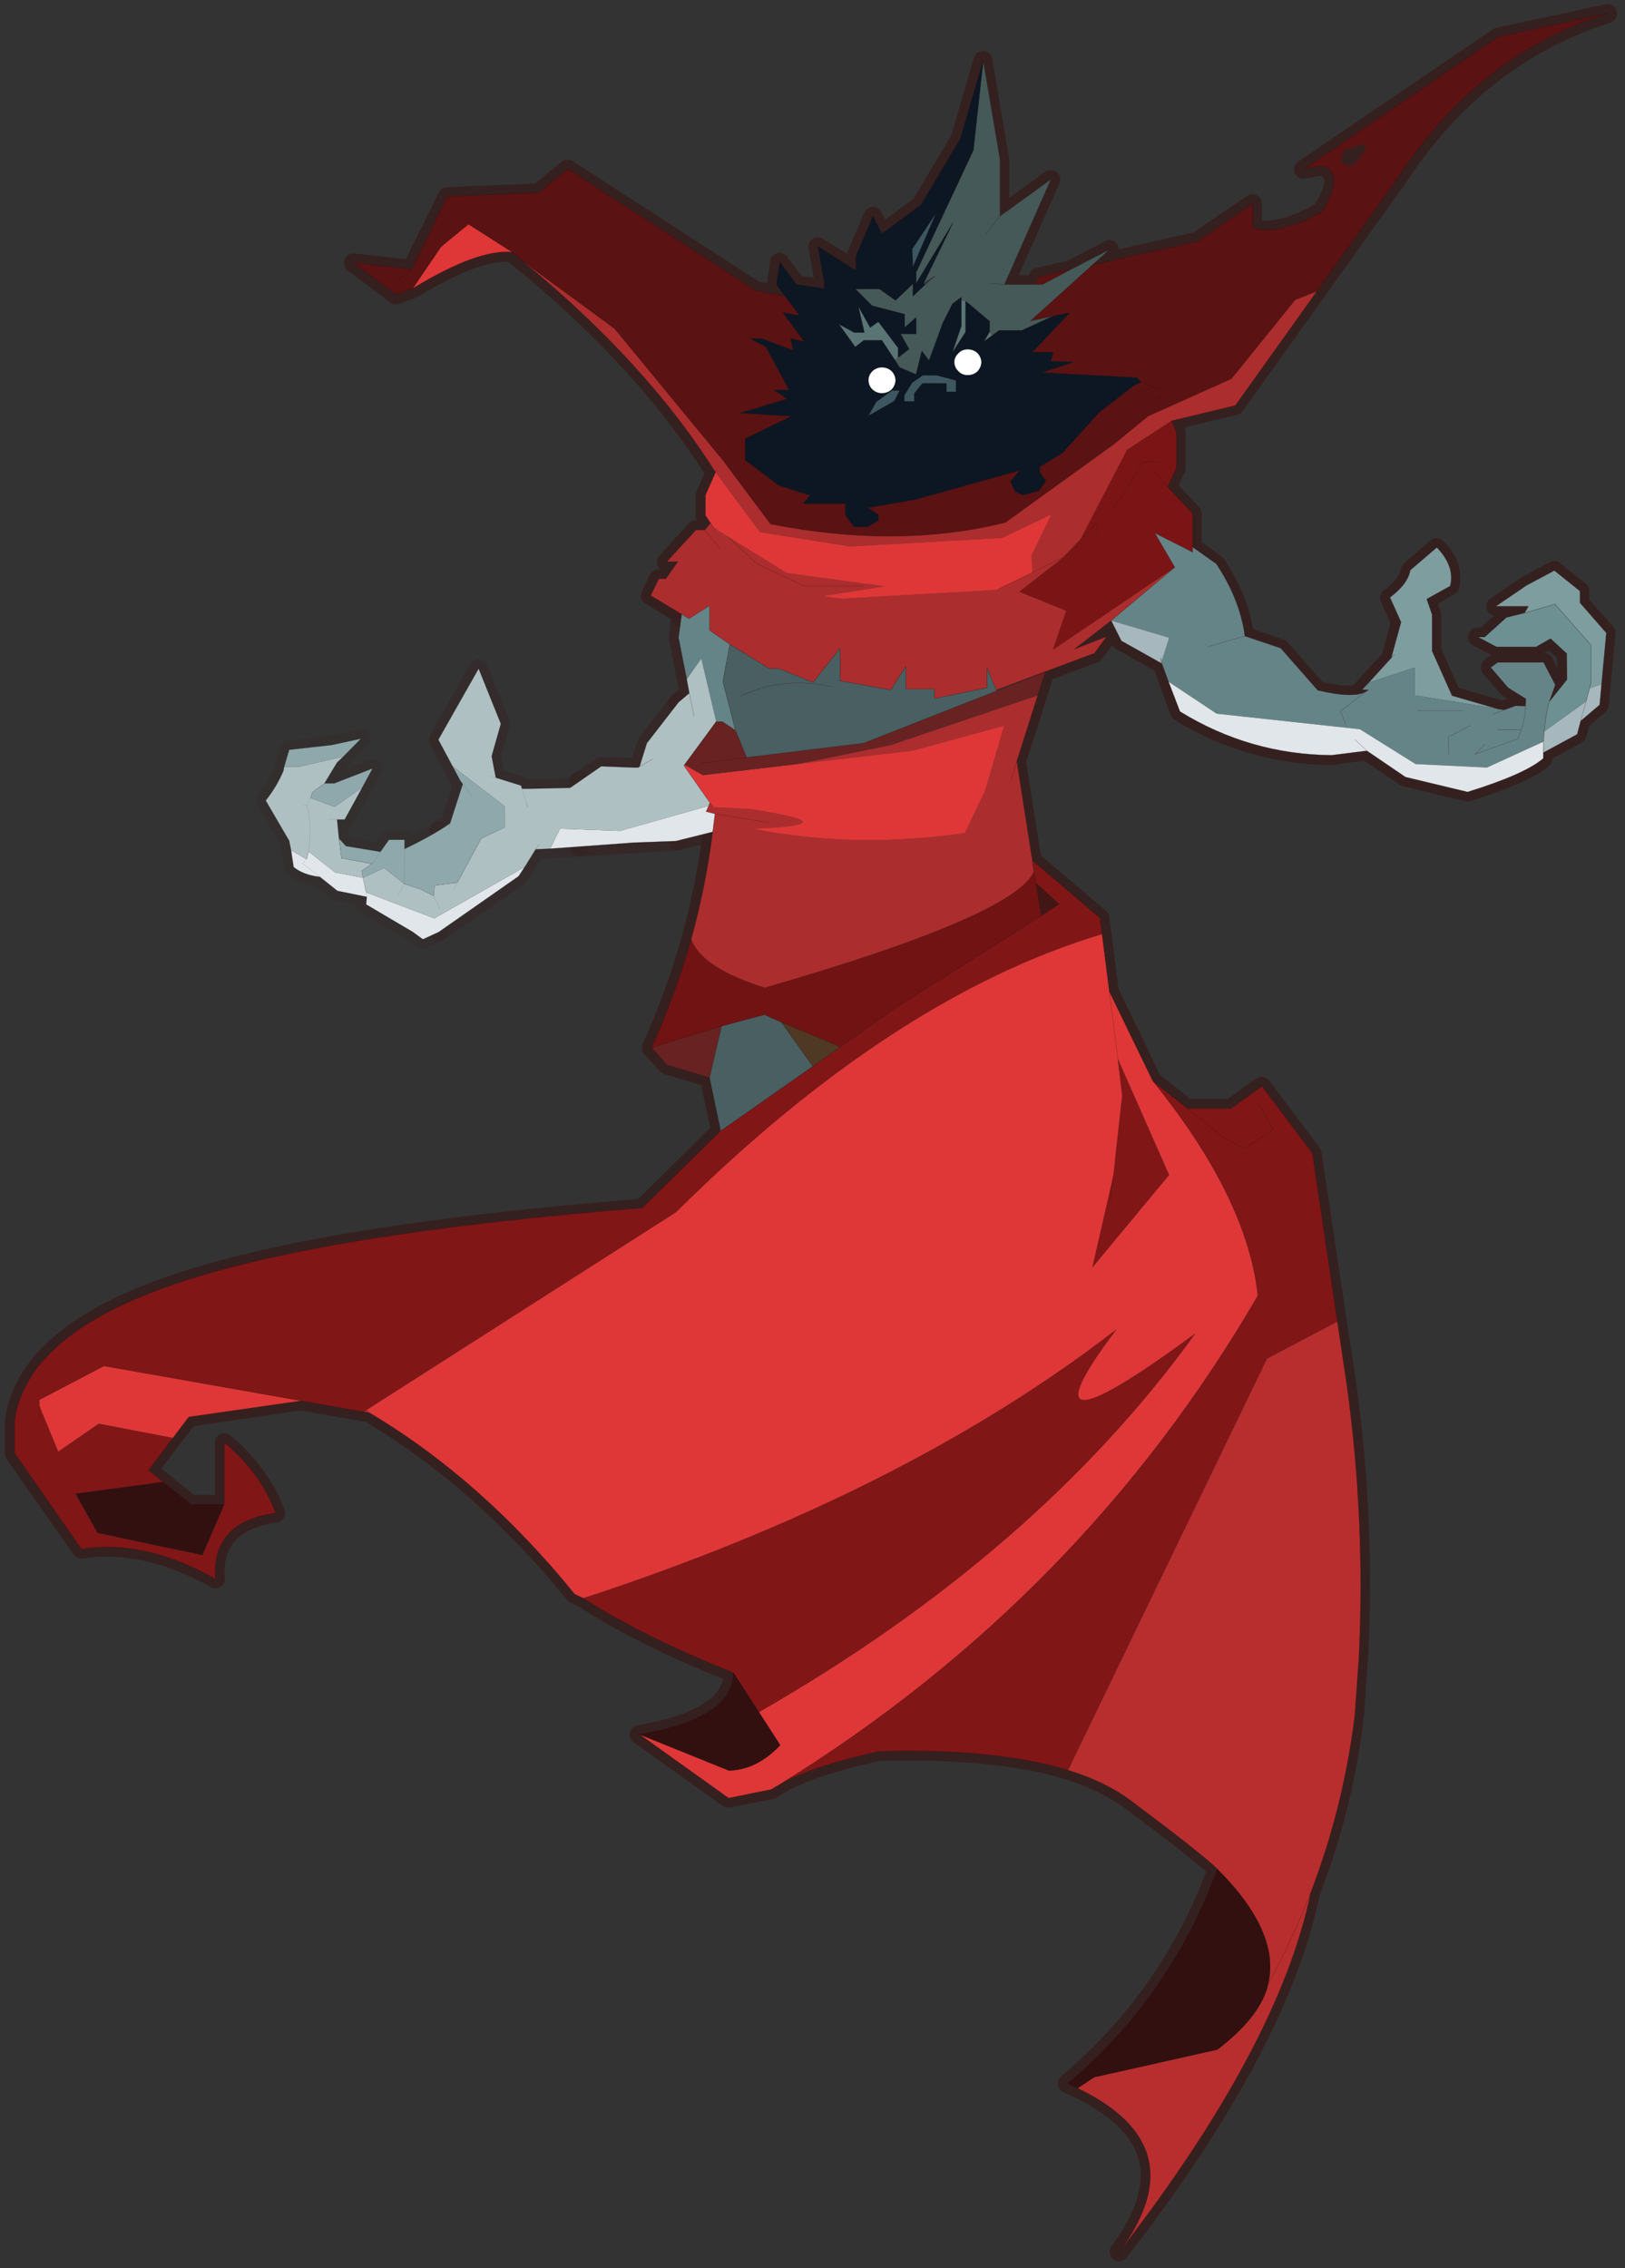 <svg width="513" height="716" xmlns="http://www.w3.org/2000/svg" xmlns:xlink="http://www.w3.org/1999/xlink"><rect width="100%" height="100%" fill="#333333" stroke="none"/><defs><path fill-rule="evenodd" fill-opacity="0" fill="#f0f" d="M0 0h102.95v45H0V0" id="a"/><use xlink:href="#a" width="102.95" height="45" id="c"/><g id="b"><path stroke-opacity="0" stroke-linejoin="round" stroke-linecap="round" stroke="#f0f" fill="none" d="M187.95-293.5v380h-380v-380h380M92.95.6H-97" transform="translate(192.55 294)"/><path stroke-opacity="0" stroke-linejoin="round" stroke-linecap="round" stroke="#f0f" fill="none" d="m187.95-293.5-190 190 190 190m-380-380 190 190L-192 86.5" transform="translate(192.55 294)"/><path stroke-width="3" stroke-linejoin="round" stroke-linecap="round" stroke="#352020" fill="none" d="M156.95 151.8q-1.1 8.65-3.4 16.95-2.45 8.75-6.25 17.15l2.5 2.7 6.65 2 1.8 8.4-12.35 12.2q-49.05 3.9-72.4 11.5-24.85 8.05-26.75 22.15v5.05l10.6 15.1q9.95-1.55 21.15 4.7-.7-8.9 9.5-10.4-2.35-6.25-8.1-11.1v9.75h-5.3l-6.7-5.4 6.35-8.35L92 241.6l10.8 1.9q17.75 10.6 32.4 28.6l1.35.65q9.55 6.2 23.65 11.75 0 7.25-14.8 9.8l14.05 10 6.75-1.3 1.7-1.05q5.05-2.75 15.2-5l3.5-.05q16.2-.15 26.5 3 5.95 1.9 9.9 4.85 11.6 8.65 13.65 10.75-7.35 20.05-23.65 33.85l1.6.75q18.95 9.1 6.55 25.8 25.3-32.6 30.2-56.7 5.25-13.5 6.95-27.95l.65-9.15q1.1-21.6-1.85-42.95l-5.5-36.6-7.95-10.6-4.9 3.5h-6.9l-5.45-4.35-6.8-14.1-1.5-11.6-10.7-9.1-2.45-15.65 4.5-14.1 7.75-2.9 2-2.7-5.1 2 5.75-4.45 1.6 3.15 6.3 3.55.15.05 2.8 7.6q11.1 6.8 23.95 6.9l5.55-.75 6.1 4.15 9.85 2.35q9-2.8 11.9-5.25v-.95l5.4-2.9.55-2.1 2.95-2.55L298 120.4l-4.15-4.7v-1.95q-2-1.55-4.05-3.2l-4.4 2.4-4.8 3.25h5.1l-.6 1.05-2.85.7-3.45 3.1h-1.05l2.9 1.55h6.25l2.3-1.25 2.55 2.3.1 4.15-2.8 3.45.95-2.6-1.85-3.6h-7.35l-1.05.8 2.75 3.2 2.85 1.75-.05 1.15-1.65-.05-1.75.65-1-.15-7.25-2.1-3.15-7.05v-5.7l-.85-2.45 3.7-2.1q.8-3.05-2.1-6.05l-4.15 3.6q-.35 2.15-3.25 4.3l1.7 3.85-1.5 5.7-4.6 5h1l-.05.05-.1.05-.05.05-.05.05q-1.8 1.25-7.75-.1l-5.85-6.65-5.65-1.95q-.75-5.7-4.5-11.35l-3.75-2.7v-5.25l-3.95-4.2 1.4-3.05v-5.5l-.7-1.9v-.05l10-2.4 25.75-36.05q12.8-19.4 33.05-25.8L281 26.35l-30.75 20.9q4.1-1.1 4.3.45 1.4 1.7-1.4 6.15-6.75 3.9-10.95 2.65v-3.85l-8.75 5.95-16.55 3.7 2.7-2.4-6.1 3.2-5.1 1.15-.55 1.2H203l7.35-16.6-8.05 5.8V45.7l-2.65-15.65-3.6 12.4-6.2 10.4-6.15 4.6-1.4-2.8-2.7 6.35v2.2l-6-3.75 1 5.6v1.05l-4.4-.65-2.65-3.55-.5 3.55 1.35 1.85-4.7-.95-29.6-19.15-4.6 3.75-14.4.6L109.45 63l-9.15-1 6.7 5.05 2.7-1q10.25-6.25 15.6-5.7l2.05 1.65q19.25 15.95 29.95 32.95l.1.1-1.6 3.65v3.2l.8 1.15-.9 1.1h-1.4l-4.6 5.05h1.75l-1.9 2.65h-1.1l-1.3 2.65 4.9 2.95-.05.35M257.15 44l2-.6q1.4-.45.6 1-.8 1.5-1.3 1.9-.5.4-1 .4-.55 0-.95-.25-.35-.25-.35-.6l.25-1.05q.15-.7.75-.8"/><path stroke-width="3" stroke-opacity=".2" stroke-linejoin="round" stroke-linecap="round" stroke="#362020" fill="none" d="m113.8 137.1-.15.2.15.2m0 14.1q-2.3 1.35-5.5 2.9v-1.4h-2.4l-1.35 1.9-5.5-.95-1.05-1.2-.35-2.95h1.25l4.4-8.1-6.1 2.35h-1.55l2-3.25 3.75-3.8-4.55 1-6.7.8-.95 3.25q-1.05 2.55-2.75 4.7l3.7 6.4.7 4.15q1.55 1.2 4.1 1.55l2.75 2.2 4.7.9-.2 1.2 7.35 4.3 1.7 1.2 2.45-1.1.1-.1"/><path stroke-width="3" stroke-opacity=".714" stroke-linejoin="round" stroke-linecap="round" stroke="#362020" fill="none" d="m152 117.8-.45 3.35 1.75 8.8-1.75 1.45-.05.05m0 21.75 5.45-1.4"/><path stroke-width="3" stroke-opacity=".353" stroke-linejoin="round" stroke-linecap="round" stroke="#362020" fill="none" d="m135.95 143.8-1.5 1.1-7.6.1-.15-.45-3.95-1.3-.7-3.4 1.5-5.1-3.55-8.7-6.2 11.05m0 .4 3.3 6.25.4.5-1.95 6.2-1.75 1.15m0 15.95 12.55-8.7 2.65-4.25 6.95-.4"/><path stroke-width="3" stroke-opacity=".553" stroke-linejoin="round" stroke-linecap="round" stroke="#362020" fill="none" d="m151.5 131.45-4.9 6.35-1.2 3.75-.2.1-5.8-.15-3.45 2.3m0 10.4 15.2-.95h.05l.3-.05"/><path fill-rule="evenodd" fill="#5a1212" d="m18.15-223.6-3.55.75 9.8-8.85 16.55-3.7 8.75-5.95v3.85q4.15 1.25 10.95-2.65 2.75-4.5 1.4-6.15-.2-1.6-4.3-.5l30.7-20.9 17.3-3.7q-20.3 6.4-33.1 25.85L59.8-227.5l-3.4 1.35-10.05 12.45-13.15 5.9-5.3 4.35L10.65-191q-16.95 4.2-37.05.25l-7.25-9.7-17.4-21.15L-65.2-232l-2-1.7-6.9-4.4-3.85 3.15-.3.25-.15.15-4.45 6.55-2.7 1-6.7-5.05 9.2 1.05 5.6-11.5 14.45-.6 4.6-3.75 29.6 19.2 4.7.95 2.25 3-2.65-.5 3.4 4.65-2.2-.55.45 1.9-4.9-1.85h-1.9l2.5 1.3 3.65 6.8h-2.4l2.1 1.4-7.45 2.25 8.1.5-7.3 3.55v3.35l5.3 4 4.95 1.6-1.1 1.3h6.7v1.85l1.35 1.8h2.2l1.65-1v-.95l-1.65-1.05 7.5-1.3 16.45-4.6-1.45 1.75.7 1.55 1.25.6 2.55-.7 1.1-1.55-.95-1.35v-.9l3.5-2.1 5.9-6.5 5.45-4.2 1.1-.55-.65-.7-14.95-.8 4.95-1.65-3.6-.15.4-1.4h-3.3l5.9-6.25-2.65.55m2.8-7.35-4.45 2.35h-1.15l.5-1.2 5.1-1.15M-85.3-229.2l2.25-1.8-2.25 1.8m149.15-20-.2 1.05q0 .35.35.55l.95.3q.5 0 .95-.4l1.35-1.9q.8-1.5-.6-1l-2 .6q-.6.1-.8.8m-31.3 37.25-.9.5.9-.5m2 1.7.85-1.05-.85 1.05m.3-1.8L32.7-213l2.15.95" transform="translate(192.55 294)"/><path fill-rule="evenodd" fill="#445958" d="M7.15-263.95 9.8-248.3v8.9l8.05-5.8-7.35 16.6h6l4.45-2.35 6.1-3.15-2.65 2.4-9.8 8.85 3.55-.75-4.9 2.25h-3.6l-1.1.8-.4-.55v-1.7l-3.8-3.2H3.7v-.6l-1.4 1.05-1.5 2.95-2.2 6-1.15-1.5-.9 3.7-2.6-1.1-.75-1.2.5-.35 1.75-1.35-1.35-2.4h2.45v-2.6l-1.8 1.6v-2.1l-5.15-1.35-2.65-2.65h3.8l2.55 1.8 2.75-2.6v1.95L-2-228.6l1.55-1.35-1.8 1.15 4.65-9.6-5.85 9.65v-1.75l9.05-19.3 1.55-14.15M8.2-228.8l2.3.2-2.3-.2m1.6-10.6-2.3 2.9 2.3-2.9" transform="translate(192.55 294)"/><path fill-rule="evenodd" fill="#0c1723" d="M7.15-263.95 5.6-249.8l-9.05 19.3v1.75l5.85-9.65-4.65 9.6.25.2-1.95 1.85v-1.95l-2.75 2.6-2.55-1.8h-3.8l2.65 2.65 5.15 1.35v2.1l1.8-1.6v2.6H-5.9l1.35 2.4-1.75 1.35v-1.55l-3.1-4.1-1.3.9-1.85-3.3.95 4.1h-1.6l-2.4-1.3 2.55 3.55 1.35-1.05h2.85l2.05 3.1.75 1.2 2.6 1.1.9-3.7 1.15 1.5 2.2-6 1.5-2.95 1.4-1.05v4.55l-1.4 4.15 2.05-3.2v-4.9l3.8 3.2v1.7l-.85 1.45 1.25-.9 1.1-.8h3.6l4.9-2.25 2.65-.55-5.9 6.25h3.3l-.4 1.4 3.6.15-4.95 1.65 14.95.8.65.7-1.1.55-5.45 4.2-5.9 6.5-3.5 2.1v.9l.95 1.35-1.1 1.55-2.55.7-1.25-.6-.7-1.55 1.45-1.75-16.45 4.6-7.5 1.3 1.65 1.05v.95l-1.65 1h-2.2l-1.35-1.8V-194h-6.7l1.1-1.3-4.95-1.6-5.3-4v-3.35l7.3-3.55-8.1-.5 7.45-2.25-2.1-1.4h2.4l-3.65-6.8-2.5-1.3h1.9l4.9 1.85-.45-1.9 2.2.55-3.4-4.65 2.65.5-2.25-3-1.4-1.9.55-3.55 2.6 3.55 4.4.65v-1l-1-5.65 6 3.8v-2.25l2.7-6.35 1.4 2.8 6.15-4.55 6.2-10.4 3.65-12.4m-3.9 46.2q-.65.6-.65 1.4 0 .85.65 1.45.55.6 1.45.6.9 0 1.55-.6.55-.6.6-1.45-.05-.8-.6-1.4-.65-.6-1.55-.6t-1.45.6m-1.9 6.1h1.5v-1.8l-3.05-.8h-2.2l-1.65 1.15-1.25 2v.95h1.55v-1.25l1.3-1.6h3.8v1.35m-5.3-19.75 3.6-8.35-3.7 5.55.1 2.8m-17.9 7.7 1.85-.1-1.85.1m13 8.2q-.85 0-1.5.6-.6.6-.6 1.4 0 .85.6 1.45.65.6 1.5.6.9 0 1.55-.6.55-.6.6-1.45-.05-.8-.6-1.4-.65-.6-1.55-.6m2.8 3.65h-1.2l-2.5 1.8-1.2 2.15 4.05-2.3.85-1.65" transform="translate(192.55 294)"/><path fill-rule="evenodd" fill="#ac2d2d" d="M-26.4-190.75q20.1 3.95 37.05-.25l17.25-12.45 5.3-4.35 13.15-5.9 10.05-12.45 3.4-1.35-12.85 18-10 2.4h-.05l-7.05 4.6-7.35 14.15-2.6 2.75-4.95 2.45 4.95-2.45-7.05 5.5 7.4 3-2.1 6.15 19.1-12.9-9.9 8.3-5.8 4.5 5.1-2-1.95 2.65-15.5 5.8-1.45-3.5v3.15l-8.3 1.7v-1.5h-4.5v-3.6l-2.4 3.75-8-1.45v-5.15l-4.25 5.4-5.35-2.15h-1.55l-6.25-3.85-3.2-2.2v-3.9l-3.25 2.05-1.15-.7-4.9-2.95 1.3-2.65h1.1l1.9-2.7h-1.75l4.6-5h1.4l.9-1.1.55.8.4.25 1.8 1.1 9.3 5.75 15.45 2.1-9.9 1.55 3.05.4 24.6-1.4.15-.1 5.45-2.65-.2-2.65 3.2-6.55-7.8 3.75-24 1.35-14.25-2.25-7.1-9.6q-10.75-17-30-32.9l14.15 10.4 17.4 21.15 7.25 9.7m42.15 27-3.3 10.4 2.45 15.65.25 1.8q-3.3 7-42.5 18.3-9.95-3.15-11.6-7.65 2.3-8.35 3.4-16.95l.35-2.85-1.4-.35.4-.9.2-.5.5.7 5.9.3q16.3 2.5.35 3.1 15.8 3.2 33.5.7l3.2-6.7 3-10.25L-4.1-155l-18.1 2.1 14.75-3 23.2-7.85m-3.3 10.4-.9 3 .9-3m-39.1 9.7-8.55-1.4 8.55 1.4m-7.65-43.1-2.5-3.1 2.5 3.1m22.45 5.75h-9.25l-7.45-3.5-4.6-4.3 4.6 4.3 7.45 3.5h9.25M-90.6-50.65l.5-.35.4.5-.9-.15" transform="translate(192.55 294)"/><path fill-rule="evenodd" fill="#7b1515" d="m36.9-207.1.75 1.9v5.5l-1.4 3.05 3.95 4.2v6.1l-5.95-3 3.15 5.4-.15.1-19.1 12.9 2.1-6.15-7.4-3 7.05-5.5 2.6-2.75 7.35-14.15 7.05-4.6m-.65 10.45-2.3-2.5 2.3 2.5m-8.45 3.3 4.65-7.25h2.2-2.2l-4.65 7.25m-2.65 4.55v-2.25l-2.65 2.7 2.65-2.7v2.25" transform="translate(192.55 294)"/><path fill-rule="evenodd" fill="#7e9d9e" d="m68-165.75 3.55-3.9 1.55-5.65-1.75-3.9q2.85-2.15 3.2-4.3l4.2-3.6q2.9 3.05 2.1 6.1l-3.7 2.05.85 2.45v5.75l3.15 7.05 7.05 2.05-12.9-2.1v-4.4l-7.3 2.4m24.6-11 .6-1.05h-5.15l4.85-3.3 4.4-2.35 4.05 3.25v1.85l4.15 4.75-.75 8.05-1.9.7.25-1.1v-5.7l-5.7-6.5-4.8 1.4m-20.5 6.5-.55.6.55-.6" transform="translate(192.55 294)"/><path fill-rule="evenodd" fill="#658487" d="m40.2-187.15 3.75 2.65q3.75 5.7 4.5 11.4l5.65 1.9 5.85 6.65q5.9 1.4 7.75.1h.05l.05-.05.1-.05.05-.05-1-.05 1.05-1.1 7.3-2.4v4.4l12.9 2.1.15.05 1.05.15 1.75-.65 1.6.05.05-1.15-2.8-1.75-2.75-3.2 1.1-.8h7.25l1.85 3.55-.95 2.65q-.5 1.6-.8 4.7l-.1 1.6-8.95 4.1-11.25-.55-8.8-5.5-22.6-2.45-7.6-5.05-1.05-2.85-.05-.3 1.2-3.8-9.15-2.7 9.9-8.3.15-.1-3.15-5.4 5.95 3v-.8m49.2 25.7-1.7.65 1.7-.65m-1.05 3.1h3.75q.6-1.8.65-3.7-.05 1.9-.65 3.7l-.55 1.45-6.8 2.45 1.6-1.55-1.6 1.55 6.8-2.45.55-1.45h-3.75m-39.9-14.75-5.8 1.65 5.8-1.65m32.15 18.65v-2.75l3.45-1.8-3.45 1.8v2.75m-4.95-6.9h7.2-7.2m-108.5-10.45-1.1 5.85 2 7.75-2.1-1.4H-35l-2.35-9.95-2.3 3.25-1.3-6.55.5-3.7 1.15.7 3.25-2.05v3.9l3.2 2.2m97.25 12.7-.85-2.15 4.15-3.2-4.15 3.2.85 2.15" transform="translate(192.55 294)"/><path fill-rule="evenodd" fill="#a6b7bd" d="m104.75-165.55-.3 3.3-3 2.55-.55 2.1-5.35 2.9.05-1.75.1-1.6 6.6-4.75.55-2.05 1.9-.7m-69.4-3.2-.1-.05-.05-.05-6.25-3.5-1.6-3.2 9.15 2.7-1.2 3.8.05.3m66.1 9.05.85-3.1-.85 3.1m-66.25-9.15v-.8.8m.1-.2-.1-.6.1.6" transform="translate(192.55 294)"/><path fill-rule="evenodd" fill="#e0e6e9" d="M95.55-154.7v.9q-2.9 2.5-11.95 5.3l-9.8-2.35-6.1-4.15-5.55.7q-12.9-.1-23.95-6.9l-1.8-4.7 7.6 5.05 22.6 2.45 8.8 5.5 11.25.55 8.95-4.1-.05 1.75m-131.75 8.4-.4.9 1.4.35-.35 2.85-5.8 1.45-6.75.25-13.1.95 1.55-3.15 9.45.35 14-3.95M67.7-155l-1.85-1.75L67.7-155m-132.95 18.35-.95 1.45-12.6 8.8-2.5 1.15-1.65-1.2-7.3-4.3.1-1.2-4.65-.95-2.75-2.2q-2.6-.3-4.15-1.55l-.4-2.65 2.4 1.4.1-.15.25-1.05 4.2 3.3 4.4.85.5 2.3 10.75 4.1 14.25-8.1m-24.9 4.7-.1-.7.1.7m-9.55-5.95-.6.65 2.75 2.15-2.75-2.15.6-.65" transform="translate(192.55 294)"/><path fill-rule="evenodd" fill="#6d9192" d="m96.5-162.75 2.8-3.5-.05-4.1-2.55-2.35-2.3 1.3h-6.25l-2.9-1.55h1.05l3.45-3.1 2.85-.7 4.8-1.4 5.7 6.5v5.7l-.25 1.1-.55 2.05-6.6 4.75q.3-3.1.8-4.7" transform="translate(192.55 294)"/><path fill-rule="evenodd" fill="#811616" d="m14.9-137.7 10.7 9.1.3 2.55q-32.95 9.9-67.25 43.9L-90.1-51l-.5.35-9.9-1.75-31.15-5.5-10.2 5.35v.9l3 7.25 6.4-4.4 11.7 2.25-3.85 5.1 2.3 1.85-13.85 1.85 3.5 6.2 16.55 3.5 3.45-8v-9.8q5.8 4.9 8.1 11.15-10.15 1.45-9.5 10.4-11.2-6.3-21.15-4.7l-10.55-15.15v-5q1.85-14.1 26.7-22.15 23.35-7.65 72.4-11.55L-34.3-95l14.55-10.2 4.35-3.05 8.6-6.1 23.1-14.6 2.8-1.85-3.65-3.35-.3-1.75-.25-1.8m19 34.8 5.45 4.35h6.9l4.9-3.5L59.1-91.5l3.95 26.6-11.1 5.85L20.55 5.9q-10.3-3.15-26.5-3.05l-3.45.1q-10.15 2.25-15.25 5Q22.95-21.6 50.5-69q-1.65-15.4-16.6-33.9m-175.75 53.4v-2.15 2.15M50.8-99.05l2.1 3.85-4.55 3.05-3.55-2.05-5.45-4.35 5.45 4.35 3.55 2.05 4.55-3.05-2.1-3.85m-22.85 8.8 1.15-10.3-.7-5.85 8.1 18.35L24.35-73.4l3.3-14.4.3-2.45m-.75 6.45.45-4-.45 4M-56-21.25q50.8-16.6 84.25-42.5-16.7 22.1 12.45.65Q15.75-28.5-28.25-3.25L-32.3-9.5Q-46.4-15.1-56-21.25" transform="translate(192.55 294)"/><path fill-rule="evenodd" fill="#df3737" d="m-35.2-199.1 7.1 9.6 14.25 2.25 24-1.35 7.8-3.75-3.2 6.55.2 2.65-5.45 2.65-.15.1-24.6 1.4-3.05-.4 9.9-1.55-15.45-2.1-9.3-5.75-1.8-1.1-.4-.25-.55-.8-.8-1.2v-3.2l1.6-3.6-.1-.15m61.1 73.05 1.15 9.05 6.85 14.1Q48.85-84.4 50.5-69 22.95-21.6-24.65 7.95l-1.7 1-6.7 1.35L-47.1.25l14.1 5.7q4.4-.1 8.1-4l-3.35-5.2q44-25.25 68.95-59.85-29.15 21.45-12.45-.65Q-5.2-37.85-56-21.25l-1.35-.65Q-72-39.95-89.7-50.5l-.4-.5 48.75-31.15q34.3-34 67.25-43.9m-48.1-26.85 18.1-2.1 14.55-3.95-3 10.25-3.2 6.7q-17.7 2.5-33.5-.7 15.95-.6-.35-3.1l-5.9-.3-.5-.7-4.1-5.85.1-.15 2.9 1.65 14.9-1.75m-98.55 106.35-11.7-2.25-6.4 4.4-3-7.25v-.9l10.2-5.35 31.15 5.5-17.75 2.55-2.5 3.3M28.4-106.4l.7 5.85-1.15 10.3-.3 2.45-3.3 14.4L36.5-88.05l-8.1-18.35-1.35-10.6 1.35 10.6M-82.85-228l4.45-6.55.45-.4 3.85-3.15 6.9 4.4q-5.4-.55-15.65 5.7" transform="translate(192.55 294)"/><path fill-rule="evenodd" fill="#b82e2e" d="m63.05-64.9 1.5 10.05q2.95 21.35 1.9 43l-.65 9.1q-1.75 14.4-6.95 27.95-4.95 24.05-30.2 56.7Q41 65.2 22.05 56.1l2.65-1.75L44.1 50q6.35-4.85 7.85-9.65l.15-.65q2-8.2-8-18.2-2.05-2.1-13.6-10.75-3.95-3-9.95-4.85l31.4-64.95 11.1-5.85m-4.2 90.1Q56 32.55 52.1 39.7q3.9-7.15 6.75-14.5" transform="translate(192.55 294)"/><path fill-rule="evenodd" fill="#321010" d="m-112.65-36.05-3.45 8-16.55-3.5-3.5-6.2 13.85-1.85 4.4 3.55h5.25M44.1 21.5q10 10 8 18.2l-.15.65q-1.5 4.8-7.85 9.65l-19.4 4.35-2.65 1.75-1.55-.75q16.3-13.8 23.6-33.85M-28.25-3.25l3.35 5.2q-3.7 3.9-8.1 4L-47.1.25Q-32.3-2.3-32.3-9.5l4.05 6.25" transform="translate(192.55 294)"/><path fill-rule="evenodd" fill="#afc0c2" d="m-36-146.8-.2.5-14 3.95-9.45-.35-1.55 3.15-2.3.1-1.45 2.35-.3.45-14.25 8.1-10.75-4.1-.5-2.3-4.4-.85-4.2-3.3q.6-3.65-.25-7.3h-.5.5q.85 3.65.25 7.3l-.25 1.05-.1.15-2.4-1.4-.3-1.5-3.7-6.35q1.75-2.2 2.8-4.7l.1-.6h2.25l7.1-1.65-1 .95-2 3.3-1.85 1.35-.35.95 3.85 1.4 4.35-3.1-2.8 5.1h-1.2l.3 3 .4 3.1 4.8.9-1.6 1.1.2 1.1 3.35-1.55 3.15 2.5 2.7.9 1.95 1 .15-1.65 3.6-.45 3.75-6.95 2.5-1.2 1.2-.5v-3.4l-8.2-6.3-2.25-4.2 6.35-11.2 3.5 8.7-1.45 5.1.65 3.4 4 1.25.15.5h.7l6.9-.15 4.9-3.4 5.05.2h.75l.25-.15 1.15-3.7 5-6.45 1.7-1.45-.4-2.2 2.3-3.25 2.35 9.95-5 6.8-.1.15 4.1 5.85m-11.1-5.7 2.05-1.2-2.05 1.2m-23.5 1.5.8.25-.8-.25m4.95 2 .7 2.25-.7-2.25m-10.85 15.9.65-1.1-.65 1.1m13-6.35.5-.75-.5.75m-1.45-7.3.2.65-.2-.65m26.45-13.7-.75-3.65.75 3.65M-78.6-130l-1-2.1 1 2.1m-6.55-2.3.9-1.7-.9 1.7m-9.7-11.85h-1.25 1.25m-4.2-3.4-.55 1.15.55-1.15" transform="translate(192.55 294)"/><path fill-rule="evenodd" fill="#8fa8ab" d="m-73.55-147.8-1.45-1.95 1.45 1.95m-21 6.65 1.1 1.2 5.45.9 1.35-1.9h2.45v1.45q4.6-2.2 7.2-4.05l2-6.2-.4-.55-1.2-2.25 8.2 6.3v3.4l-1.2.5-2.5 1.2-3.75 6.95-3.6.45-.15 1.65-1.95-1-2.7-.9-3.15-2.5-3.35 1.55-.2-1.1 1.6-1.1-4.8-.9-.4-3.1m-8.65-11.3.8-2.7 6.7-.75 4.6-1-2.75 2.8-7.1 1.65h-2.25m6.35 2.6h1.55l6.05-2.35-1.6 2.95-4.35 3.1-3.85-1.4.35-.95 1.85-1.35m8.85 10.8-1.35 1.9 1.35-1.9m3.8-.45-.05 5.5.05-5.5m6.95-3.1.25-.95-.25.95" transform="translate(192.55 294)"/><path fill-rule="evenodd" fill="#597475" d="m-6.3-217.05-.5.35-2.05-3.1h-2.85l-1.35 1.05-2.55-3.55 2.4 1.3h1.6l-.95-4.1 1.85 3.3 1.3-.9 3.1 4.1v1.55m10-8.95h.65v4.9l-2.05 3.2 1.4-4.15V-226m4.45 4.9.4.55-1.25.9.85-1.45" transform="translate(192.55 294)"/><path fill-rule="evenodd" fill="#fff" d="M3.25-217.75q.55-.6 1.45-.6.9 0 1.55.6.55.6.6 1.4-.05.85-.6 1.45-.65.6-1.55.6t-1.45-.6q-.65-.6-.65-1.45 0-.8.65-1.4m-12.1 2.25q.9 0 1.55.6.55.6.6 1.4-.05.85-.6 1.45-.65.6-1.55.6-.85 0-1.5-.6-.6-.6-.6-1.45 0-.8.6-1.4.65-.6 1.5-.6" transform="translate(192.55 294)"/><path fill-rule="evenodd" fill="#3d5761" d="M1.35-211.65V-213h-3.8l-1.3 1.6v1.25H-5.3v-.95l1.25-2 1.65-1.15h2.2l3.05.8v1.8h-1.5m-5.3-19.75-.1-2.8 3.7-5.55-3.6 8.35m-2.1 19.55-.85 1.65-4.05 2.3 1.2-2.15 2.5-1.8h1.2" transform="translate(192.55 294)"/><path fill-rule="evenodd" fill="#bf4040" d="m-77.95-234.95-.45.4.15-.15.3-.25" transform="translate(192.55 294)"/><path fill-rule="evenodd" fill="#682222" d="m9.25-164.45 7.7-3-1.2 3.7-23.2 7.85-14.75 3-14.9 1.75-2.9-1.65 5-6.8h.95l2.1 1.4 1.75 4.25 18.45-2.25 21-8.25M-37.6-153l7.4-.95-7.4.95m3.45 41.45-1.9 8.15-6.7-2-2.45-2.75 11.05-3.4" transform="translate(192.55 294)"/><path fill-rule="evenodd" fill="#495f61" d="m9.2-164.6.05.15-21 8.25-18.45 2.25-1.75-4.25-2-7.75 1.1-5.85 6.25 3.85h1.55l5.35 2.15 4.25-5.4v5.15l8 1.45 2.4-3.75v3.6h4.5v1.5l8.3-1.7v-3.15l1.45 3.5m-28.95 59.4L-34.3-95l-1.75-8.4 1.9-8.15 6.75-1.8 2.7 1.2 4.95 6.95m2.9-59.95-2.9-.45q-6.35-.55-11.55 2.05 5.2-2.6 11.55-2.05l2.9.45" transform="translate(192.55 294)"/><path fill-rule="evenodd" fill="#431616" d="m15.45-134.15 3.65 3.35-2.8 1.85-.85-5.2" transform="translate(192.55 294)"/><path fill-rule="evenodd" fill="#711313" d="m15.15-135.9.3 1.75.85 5.2-23.1 14.6-8.6 6.1-9.3-3.9-2.7-1.2-6.75 1.8-11.05 3.4q3.75-8.35 6.25-17.1 1.65 4.5 11.6 7.65 39.2-11.3 42.5-18.3" transform="translate(192.55 294)"/><path fill-rule="evenodd" fill="#4f3924" d="m-15.4-108.25-4.35 3.05-4.95-6.95 9.3 3.9" transform="translate(192.55 294)"/><path stroke-width=".05" stroke-opacity=".502" stroke-linejoin="round" stroke-linecap="round" stroke="#260606" fill="none" d="M202.35 54.6v-8.9l-2.65-15.65-1.55 14.15-9.05 19.3v1.75l5.85-9.65-4.65 9.6 1.8-1.15-1.55 1.35-1.95 1.85V65.3l-2.75 2.6-2.55-1.8h-3.8l2.65 2.65 5.15 1.35v2.1l1.8-1.6v2.6h-2.45l1.35 2.4-1.75 1.35V75.4l-3.1-4.1-1.3.9-1.85-3.3.95 4.1h-1.6l-2.4-1.3 2.55 3.55 1.35-1.05h2.85l2.05 3.1.75 1.2 2.6 1.1.9-3.7 1.15 1.5 2.2-6 1.5-2.95 1.4-1.05v4.55l-1.4 4.15 2.05-3.2V68l3.8 3.2v1.7l-.85 1.45 1.25-.9 1.1-.8h3.6l4.9-2.25-3.55.75 9.8-8.85 2.65-2.4-6.1 3.15-4.45 2.35h-6l-2.3-.2m9.95 5.2 2.65-.55-5.9 6.25h3.3l-.4 1.4 3.6.15L209 79.3l14.95.8.65.7-1.1.55-5.45 4.2-5.9 6.5-3.5 2.1v.9l.95 1.35-1.1 1.55-2.55.7-1.25-.6-.7-1.55 1.45-1.75-16.45 4.6-7.5 1.3 1.65 1.05v.95l-1.65 1h-2.2l-1.35-1.8V100h-6.7l1.1-1.3-4.95-1.6-5.3-4v-3.35l7.3-3.55-8.1-.5 7.45-2.25-2.1-1.4h2.4l-3.65-6.8-2.5-1.3h1.9l4.9 1.85-.45-1.9 2.2.55-3.4-4.65 2.65.5-2.25-3-1.4-1.9.55-3.55 2.6 3.55 4.4.65v-1l-1-5.65 6 3.8v-2.25l2.7-6.35 1.4 2.8 6.15-4.55 6.2-10.4 3.65-12.4m-35.95 36.3-29.6-19.2-4.6 3.75-14.45.6-5.6 11.5-2.25 1.8m95.1-10.2 8.05-5.8-7.35 16.6m-3-7.9 2.3-2.9m6.05 9.6 5.1-1.15m38.85 3.45 12.85-18.05Q278 29 298.3 22.6L281 26.3l-30.7 20.9q4.1-1.1 4.3.5 1.35 1.65-1.4 6.15-6.8 3.9-10.95 2.65v-3.85l-8.75 5.95-16.55 3.7m35.4 4.2-12.85 18-10 2.4h-.05m3.3 19.95 3.75 2.65q3.75 5.7 4.5 11.4l5.65 1.9 5.85 6.65q5.9 1.4 7.75.1h.05l.05-.05.1-.05.05-.05-1-.05 1.05-1.1 3.55-3.9 1.55-5.65-1.75-3.9q2.85-2.15 3.2-4.3l4.2-3.6q2.9 3.05 2.1 6.1l-3.7 2.05.85 2.45v5.75l3.15 7.05 7.05 2.05.15.05 1.05.15 1.75-.65 1.6.05.05-1.15-2.8-1.75-2.75-3.2 1.1-.8h7.25l1.85 3.55-.95 2.65 2.8-3.5-.05-4.1-2.55-2.35-2.3 1.3h-6.25l-2.9-1.55h1.05l3.45-3.1 2.85-.7.6-1.05h-5.15l4.85-3.3 4.4-2.35 4.05 3.25v1.85l4.15 4.75-.75 8.05-.3 3.3-3 2.55-.55 2.1-5.35 2.9v.9q-2.9 2.5-11.95 5.3l-9.8-2.35-6.1-4.15-5.55.7q-12.9-.1-23.95-6.9l-1.8-4.7-1.05-2.85-.1-.05-.05-.05-6.25-3.5-1.6-3.2m65.25-1.2 4.8-1.4 5.7 6.5v5.7l-.25 1.1-.55 2.05-.85 3.1m-5.9 5 .05-1.75.1-1.6q.3-3.1.8-4.7m-3.75.7q-.05 1.9-.65 3.7l-.55 1.45-6.8 2.45 1.6-1.55m5.75-2.35h-3.75m-.65-2.45 1.7-.65m-6.55.1h-7.2m8.4 2.35-3.45 1.8v2.75m-37.95-17 5.8-1.65m-13.15 4.05.05.3m-34-42.9h1.5v-1.8l-3.05-.8h-2.2l-1.65 1.15-1.25 2v.95h1.55V82.6l1.3-1.6h3.8v1.35m57.5 236.85q-4.95 24.05-30.2 56.7l-.45.55m7-252.1.1.6m32.4 4.6-4.15 3.2.85 2.15m1.45 2.35 1.85 1.75m3.85-14.65.55-.6M109.7 66q10.25-6.25 15.65-5.7l-6.9-4.4-3.85 3.15m-.45.4.15-.15m-4.6 6.7-2.7 1-6.7-5.05 9.2 1.05m17.85-1q19.25 15.9 30 32.9l.1.15M127.35 62l-2-1.7m63.25 2.3 3.6-8.35-3.7 5.55.1 2.8m-16.05 7.6-1.85.1m15.8 11.85-.85 1.65-4.05 2.3 1.2-2.15 2.5-1.8h1.2m-34.4 35.3-.5 3.7 1.3 6.55m13.25-24.45-7.25-9.7m-14.45 48.1h.75l.25-.15 1.15-3.7 5-6.45 1.7-1.45-.4-2.2m-5.4 12.6-2.05 1.2m-1 12 6.75-.25m2.1-23.35.75 3.65m4.35 48.9-1.9 8.15 1.75 8.4"/><path stroke-width=".05" stroke-opacity=".502" stroke-linejoin="round" stroke-linecap="round" stroke="#260606" fill="none" d="m168.45 67.3-4.7-.95m65.7 20.55.75 1.9v5.5l-1.4 3.05 3.95 4.2v6.1l-5.95-3 3.15 5.4-.15.1-9.9 8.3-5.8 4.5 5.1-2-1.95 2.65-15.5 5.8-1.45-3.5v3.15l-8.3 1.7v-1.5h-4.5v-3.6l-2.4 3.75-8-1.45v-5.15l-4.25 5.4-5.35-2.15h-1.55l-6.25-3.85-1.1 5.85 2 7.75 1.75 4.25 18.45-2.25 21-8.25 7.7-3-1.2 3.7-3.3 10.4 2.45 15.65 10.7 9.1.3 2.55 1.15 9.05 6.85 14.1 5.45 4.35h6.9l4.9-3.5 7.95 10.55 3.95 26.6 1.5 10.05q2.95 21.35 1.9 43l-.65 9.1q-1.75 14.4-6.95 27.95m-23.65-194.05.1 1.6M225.25 81l2.15.95m.55.75-.85 1.05m-2.9-1.2.9-.5m2.1 11.35H225l-4.65 7.25m6.15-5.8 2.3 2.5m-21.3 13.5 4.95-2.45 2.6-2.75 2.65-2.7v2.25m-15.65 8.3 5.45-2.65m20.25 13.5v.8m-23.65 18.5.9-3m-47.95 7.25-.5-.7-.2.5-.4.9 1.4.35 8.55 1.4m41.55 5.95.25 1.8.3 1.75 3.65 3.35-2.8 1.85-23.1 14.6-8.6 6.1-4.35 3.05-14.55 10.2-12.35 12.15q-49.05 3.9-72.4 11.55-24.85 8.05-26.7 22.15v5L57.35 265q9.95-1.6 21.15 4.7-.65-8.95 9.5-10.4-2.3-6.25-8.1-11.15v9.8h-5.25l-4.4-3.55-2.3-1.85 3.85-5.1 2.5-3.3 17.75-2.55 9.9 1.75.9.15q17.7 10.55 32.35 28.6l1.35.65q9.6 6.15 23.7 11.75 0 7.2-14.8 9.75l14.05 10.05 6.7-1.35 1.7-1q5.1-2.75 15.25-5l3.45-.1q16.2-.1 26.5 3.05 6 1.85 9.95 4.85 11.55 8.65 13.6 10.75 10 10 8 18.2 3.9-7.15 6.75-14.5M50.7 242.35v2.15M208 159.85l.85 5.2m23.05 30.4 5.45 4.35 3.55 2.05 4.55-3.05-2.1-3.85m-22.85 8.8 1.15-10.3-.7-5.85-1.35-10.6m.6 29.2-.45 4m6.7-19.1q14.95 18.5 16.6 33.9-27.55 47.4-75.15 76.95m-3.6-11.2 3.35 5.2q-3.7 3.9-8.1 4l-14.1-5.7m91.2 21.25q-7.3 20.05-23.6 33.85l1.55.75q18.95 9.1 6.6 25.8m-3.95-27.55 19.4-4.35q6.35-4.85 7.85-9.65l.15-.65M114.3 59.3l.3-.25m42.85 36-1.6 3.6v3.2l.8 1.2.55.8.4.25m-5.5 13.35-4.9-2.95 1.3-2.65h1.1l1.9-2.7h-1.75l4.6-5h1.4l.9-1.1m-.9 1.1 2.5 3.1m1.45 14.95-3.2-2.2v-3.9l-3.25 2.05-1.15-.7m5.45 16.95h.95l2.1 1.4m-1.2-30.6 4.6 4.3 7.45 3.5h9.25m-24.15 34.2-4.1-5.85.1-.15 5-6.8m-6.35 18.85 5.8-1.45.35-2.85m3.9-18.5q5.2-2.6 11.55-2.05l2.9.45m-13.35 11.2-7.4.95m2.05 10.8q-1.1 8.6-3.4 16.95-2.5 8.75-6.25 17.1l2.45 2.75 6.7 2m-64.45 51-31.15-5.5-10.2 5.35v.9m107.7-59.9 6.75-1.8 2.7 1.2 9.3 3.9m-9.3-3.9 4.95 6.95m-25.45-2.95 11.05-3.4m1.85 102.05 4.05 6.25"/><path stroke-width=".05" stroke-opacity=".2" stroke-linejoin="round" stroke-linecap="round" stroke="#260606" fill="none" d="m115.95 141.45-2.25-4.2 6.35-11.2 3.5 8.7-1.45 5.1.65 3.4 4 1.25.15.5h.7m-4.85-1.75-.8-.25m-4.4 1.25 1.45 1.95m-21 6.65 1.1 1.2 5.45.9 1.35-1.9h2.45v1.45q4.6-2.2 7.2-4.05l2-6.2-.4-.55-1.2-2.25m7 10.2-2.5 1.2-3.75 6.95-.65 1.1m11.55-13.65-.7-2.25m.4 12.35-.95 1.45-12.6 8.8-2.5 1.15-1.65-1.2-7.3-4.3.1-1.2-4.65-.95-2.75-2.2q-2.6-.3-4.15-1.55l-.4-2.65-.3-1.5-3.7-6.35q1.75-2.2 2.8-4.7l.1-.6.8-2.7 6.7-.75 4.6-1-2.75 2.8-1 .95-2 3.3h1.55l6.05-2.35-1.6 2.95-2.8 5.1h-1.2l.3 3 .4 3.1 4.8.9 1.35-1.9m23.05 1.95-.3.45m-25 4 .1.7m-6.7-17.9-1.85 1.35-.35.95m-.3 8.45q.6-3.65-.25-7.3h-.5m.4 8.5.1-.15.25-1.05m8.6 4.15-.2-1.1 1.6-1.1M95 158.9l-2.75-2.15.6-.65m9.45 5.25-.5-2.3m6.5.95 2.7.9 1.95 1 .15-1.65 3.6-.45m-8.4.2-.9 1.7m5.55.2 1 2.1m-5.65-4 .05-5.5m-15.4-6.9.55-1.15m2.95 3.4h1.25m17.85.6-.25.95"/><path stroke-width=".05" stroke-opacity=".353" stroke-linejoin="round" stroke-linecap="round" stroke="#260606" fill="none" d="m127.6 145 6.9-.15 4.9-3.4 5.05.2m-14.9 12.15-.5.75 2.3-.1 13.1-.95m-15.4 1.05-1.45 2.35m.2-9-.2-.65"/></g></defs><path fill="none" d="M-1-1h515v718H-1z"/><g transform="scale(2)"><use x="148.05" y="273.5" xlink:href="#b" width="381" transform="translate(-192.55 -294)" height="381"/><use x="-24.347" y="-12.093" xlink:href="#c" width="102.95" transform="matrix(1.807 0 0 1.654 100 59.9)" height="45"/></g></svg>
